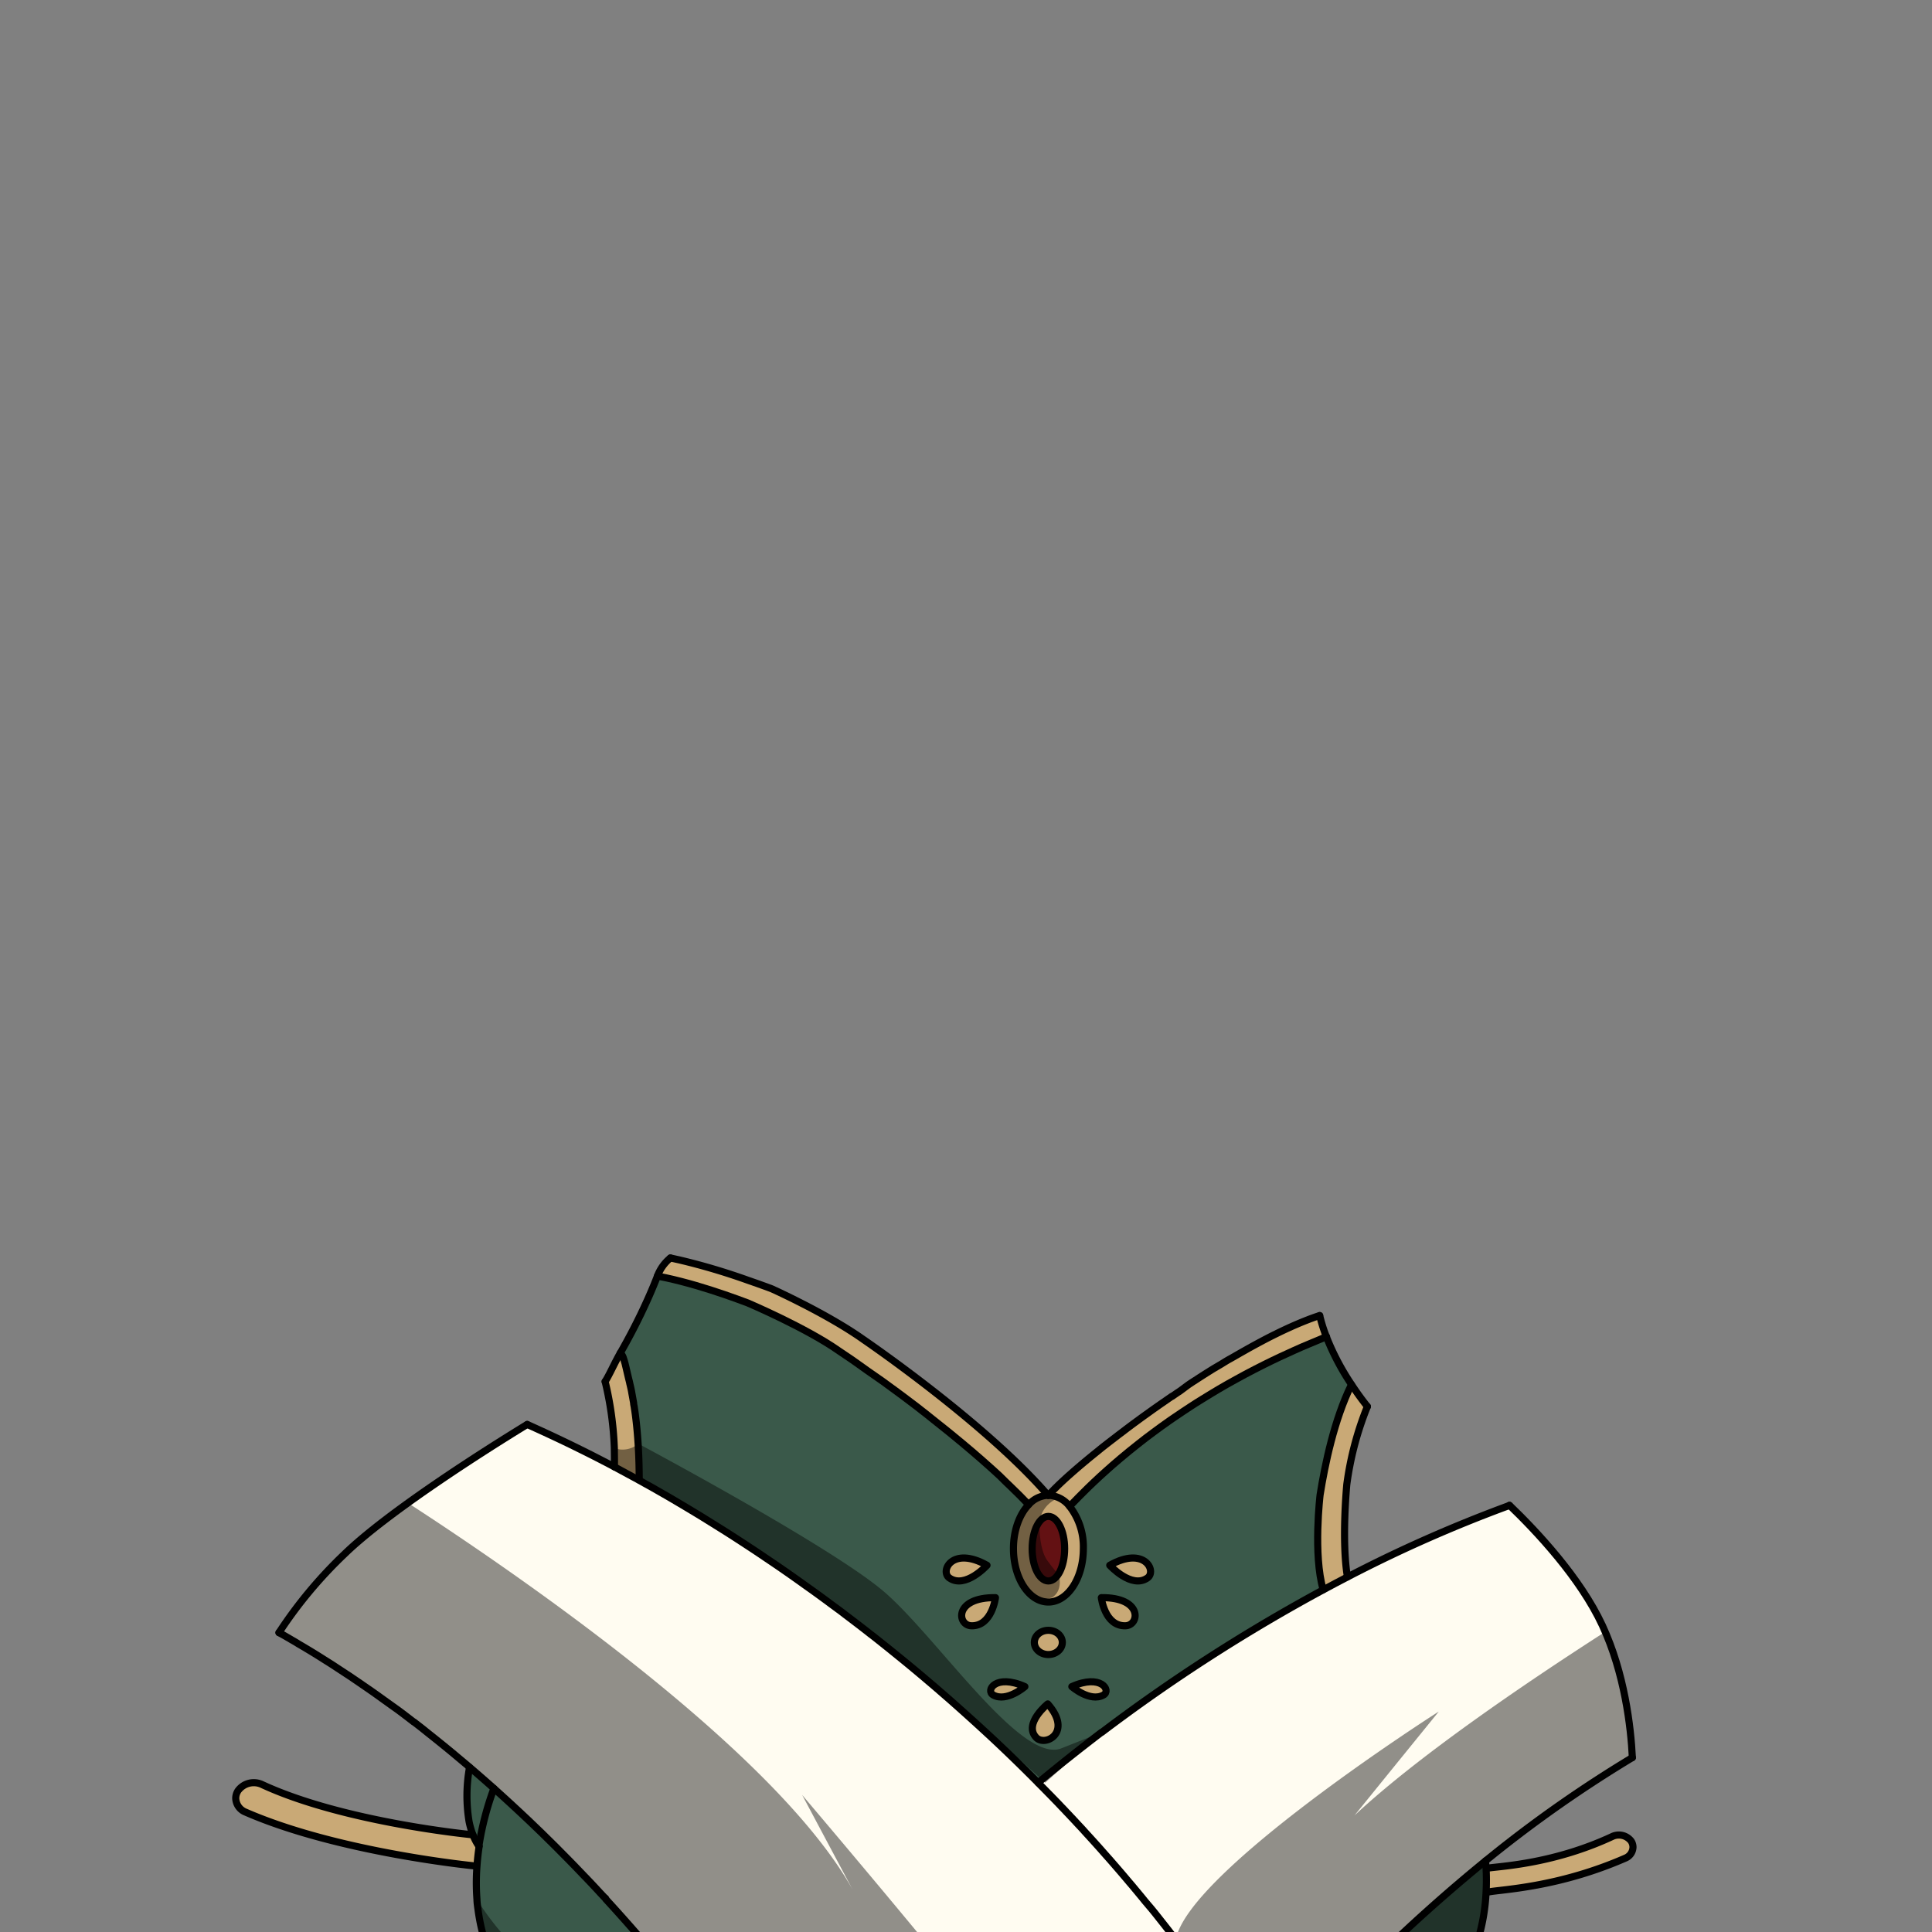 <svg xmlns="http://www.w3.org/2000/svg" viewBox="0 0 432 432">
  <rect x="0" y="0" width="432" height="432" fill="#808080" stroke="none"/>
  <defs>
    <style>.BUNTAI_GOAT_OUTFIT_BUNTAI_GOAT_OUTFIT_31_cls-1{isolation:isolate;}.BUNTAI_GOAT_OUTFIT_BUNTAI_GOAT_OUTFIT_31_cls-2{fill:#fffcf1;}.BUNTAI_GOAT_OUTFIT_BUNTAI_GOAT_OUTFIT_31_cls-3{fill:#631113;}.BUNTAI_GOAT_OUTFIT_BUNTAI_GOAT_OUTFIT_31_cls-4{fill:#3a594a;}.BUNTAI_GOAT_OUTFIT_BUNTAI_GOAT_OUTFIT_31_cls-5{fill:#c9a976;}.BUNTAI_GOAT_OUTFIT_BUNTAI_GOAT_OUTFIT_31_cls-6{fill:none;stroke:#000;stroke-linecap:round;stroke-linejoin:round;stroke-width:1.59px;}.BUNTAI_GOAT_OUTFIT_BUNTAI_GOAT_OUTFIT_31_cls-7{opacity:0.43;mix-blend-mode:multiply;}</style>
  </defs>
  <g class="BUNTAI_GOAT_OUTFIT_BUNTAI_GOAT_OUTFIT_31_cls-1">
    <g id="outfit">
      <path class="BUNTAI_GOAT_OUTFIT_BUNTAI_GOAT_OUTFIT_31_cls-2" d="M365,393a282.57,282.57,0,0,0-31.65,22.13l-.41.33-.8.65a363.78,363.78,0,0,0-48.75,48.05c-.78-1.31-1.56-2.62-2.36-3.92-.37-.61-.75-1.23-1.14-1.84-.25-.41-.51-.82-.77-1.23-.09-.13-.17-.27-.25-.39l0-.05c-.25-.4-.49-.79-.75-1.19-.64-1-1.3-2-2-3l-.63-.95c-.63-1-1.26-1.91-1.91-2.86s-1.47-2.17-2.22-3.24l-.37-.53c-.54-.78-1.08-1.55-1.63-2.31-.33-.48-.68-1-1-1.43q-1.33-1.86-2.7-3.69c-.91-1.23-1.82-2.45-2.75-3.66l-1.59-2.07-.61-.78-1.58-2c-.55-.7-1.1-1.39-1.66-2.07L256,425.08c-.13-.16-.25-.32-.38-.47l-.29-.36h0c-.22-.27-.44-.55-.67-.82l-1.53-1.84c-.19-.22-.37-.44-.57-.66q-2.82-3.36-5.74-6.64l-.72-.82c-1.08-1.21-2.17-2.42-3.27-3.61-.5-.56-1-1.12-1.53-1.67l-.81-.87a1.62,1.62,0,0,0-.18-.2,1.8,1.8,0,0,1-.19-.2l-.32-.35-.22-.22c-.36-.39-.72-.78-1.1-1.16l-.23-.25-.81-.85-.1-.1c-.38-.41-.76-.81-1.15-1.21h0c-.64-.67-1.29-1.33-1.95-2l-.6-.61c-.5-.52-1-1-1.51-1.54.27-.22.55-.45.82-.69,2.19-1.81,4.41-3.61,6.64-5.37s4.46-3.5,6.7-5.21h.06a385.59,385.59,0,0,1,49.51-31.86l2.71-1.45,2.71-1.42a310.45,310.45,0,0,1,36.23-16c6.05,5.81,15.82,16.19,20.78,26.88.23.48.44,1,.65,1.46C363.41,375.25,364.69,386.44,365,393Z" />
      <path class="BUNTAI_GOAT_OUTFIT_BUNTAI_GOAT_OUTFIT_31_cls-2" d="M285,466.9h0l-.43,0-.93.07h-.06c-13.6.82-26.2-2-51.48-1.34-4.8.11-10.06.36-15.87.77-2,.16-3.94.31-6,.49-3.67.31-7.54.71-11.63,1.17-1.36.14-2.75.3-4.16.48l-4.57.55a139.48,139.48,0,0,1-18.48,1.21s-1.17-1.87-3.42-5.16c-.66-1-1.42-2-2.25-3.23l-.65-.91-.57-.8-1.05-1.45q-1.08-1.5-2.31-3.15c-.09-.13-.2-.27-.31-.41l-.31-.41c-.07-.11-.15-.21-.23-.32l0,0-.23-.31-.24-.31-.24-.33-.25-.33-.08-.11c-.06-.08-.12-.15-.17-.23l-.06-.07-.1-.12-.25-.34c-.25-.34-.51-.67-.78-1s-.47-.61-.71-.92c-.47-.63-1-1.25-1.46-1.89q-2.62-3.36-5.65-7.05c-.53-.65-1.06-1.3-1.63-2h0c-3.84-4.63-8.13-9.58-12.85-14.71l0-.06,0-.05-.17-.18-.05,0-.94-1-1.24-1.34-1.2-1.28c-.21-.22-.42-.43-.62-.65l-.48-.49-2.34-2.44c-.79-.81-1.59-1.63-2.41-2.45l-.84-.85q-.8-.81-1.62-1.62l-2.52-2.48-.27-.26-2.23-2.14-.12-.12-2.13-2q-2.88-2.7-5.89-5.39c-1.79-1.59-3.6-3.18-5.46-4.76-.76-.65-1.54-1.31-2.32-1.95s-1.48-1.25-2.23-1.86l-1.3-1.06q-1.74-1.41-3.51-2.81l-1.24-1-1.76-1.36-.05,0-1.29-1c-.86-.65-1.72-1.3-2.59-1.94s-1.86-1.36-2.8-2q-2.25-1.63-4.56-3.21l-1.07-.74-2.06-1.4-.74-.48c-.81-.54-1.62-1.08-2.43-1.6s-1.59-1-2.4-1.53q-2.89-1.83-5.86-3.57c-.55-.34-1.12-.66-1.68-1a.14.14,0,0,0-.08-.05c-.23-.14-.46-.28-.69-.4-.49-.29-1-.57-1.48-.84,0,0,0,0,0,0s0,0,0,0l-.4-.22,0,0A98.93,98.93,0,0,1,77,347.52a130.64,130.64,0,0,1,14.22-11.45c9.61-6.93,20.5-13.81,26.65-17.6,3.39,1.5,6.84,3.12,10.34,4.83l1.54.76q2.48,1.23,5,2.53l.09.05.69.35,1.9,1c1.85,1,3.69,2,5.55,3,.93.51,1.85,1,2.77,1.55l2.78,1.59c.93.53,1.86,1.08,2.79,1.63,1.8,1.06,3.61,2.15,5.42,3.25l1.45.9q2,1.2,3.91,2.44c2.08,1.32,4.17,2.68,6.26,4.06.87.58,1.75,1.16,2.62,1.76q3.79,2.54,7.58,5.23c.73.51,1.47,1,2.2,1.57s1.72,1.23,2.59,1.86a1.3,1.3,0,0,1,.2.15l.21.15a.83.83,0,0,0,.15.11l.08.06.15.11.57.42c.17.12.35.25.52.39l2.06,1.52,0,0,1.54,1.16q1.82,1.36,3.65,2.78c.7.54,1.4,1.08,2.1,1.64s1.29,1,1.92,1.5c.94.75,1.88,1.49,2.81,2.25l2.38,1.93.56.46c1.82,1.49,3.64,3,5.44,4.55,1.26,1.06,2.5,2.14,3.74,3.22.88.76,1.75,1.53,2.61,2.3q3.31,2.93,6.57,5.95l1.49,1.38q5.07,4.75,10,9.73c.51.51,1,1,1.51,1.54l.6.61.66.67,1.29,1.33h0c.39.4.77.8,1.15,1.21l.1.1.38.39.38.4.05.06.06.06.17.19c.38.38.74.77,1.1,1.16l.22.22.32.35a1.8,1.8,0,0,0,.19.2,1.62,1.62,0,0,1,.18.2l.81.87c.52.55,1,1.11,1.53,1.67,1.1,1.19,2.19,2.4,3.27,3.61l.72.82c.5.55,1,1.11,1.48,1.67l.26.3,1.19,1.37.14.16c.9,1,1.79,2.09,2.67,3.14.2.22.38.44.57.66l1.53,1.84c.23.27.45.55.67.82l.3.36c.13.15.25.31.38.47l1.47,1.81c.56.68,1.11,1.37,1.66,2.07l1.58,2,.61.78,1.59,2.07,1.14,1.5.44.58,1.17,1.58.39.52c.78,1.05,1.55,2.11,2.31,3.17.34.47.69.95,1,1.43s.84,1.18,1.26,1.77l.37.54.37.53c.26.36.5.72.75,1.07l1.47,2.17,1.28,1.9c.22.32.42.64.63,1l.63.95.77,1.18.8,1.24.39.61c.26.4.5.79.75,1.19l0,.05c.08.12.16.26.25.39l.25.39.52.84c.39.61.77,1.23,1.14,1.84.8,1.3,1.58,2.61,2.36,3.92C284,465.05,284.52,466,285,466.9Z" />
      <path class="BUNTAI_GOAT_OUTFIT_BUNTAI_GOAT_OUTFIT_31_cls-3" d="M234.42,339.07c2,0,3.64,3.23,3.64,7.21s-1.62,7.23-3.64,7.23-3.63-3.23-3.63-7.23S232.41,339.07,234.42,339.07Z" />
      <path class="BUNTAI_GOAT_OUTFIT_BUNTAI_GOAT_OUTFIT_31_cls-4" d="M332.34,423.07a43.64,43.64,0,0,1-.58,5.4c-2,11.83-9,24.18-26,34A83.31,83.31,0,0,1,285,466.91h0c-.52-.92-1.06-1.85-1.61-2.76a363.17,363.17,0,0,1,48.75-48.05c0,.55.09,1.09.11,1.63A50.11,50.11,0,0,1,332.34,423.07Z" />
      <path class="BUNTAI_GOAT_OUTFIT_BUNTAI_GOAT_OUTFIT_31_cls-4" d="M296.58,298.89h0l-2.37,1-1.42.59c-1.15.48-2.28,1-3.4,1.47s-2.22,1-3.3,1.51c-.59.27-1.17.55-1.74.83l-1.71.84-2.13,1.08q-2.1,1.08-4.1,2.19c-.67.37-1.33.73-2,1.11s-1.29.73-1.92,1.11l-1.57.94c-.75.45-1.49.9-2.22,1.36s-1.75,1.09-2.6,1.65c-.56.36-1.11.72-1.65,1.09s-1.23.82-1.82,1.23l-.21.14-.09.07-.19.13-.71.49-1.83,1.3-1.77,1.3c-.59.43-1.16.86-1.72,1.29l-1.65,1.29c-2.71,2.13-5.17,4.22-7.39,6.21-.89.79-1.74,1.58-2.55,2.35s-1.58,1.51-2.31,2.25q-.56.54-1.08,1.08l-2,2.05h0a5.34,5.34,0,0,1,.5.65l.24.34c.08.12.16.24.23.36a3.6,3.6,0,0,1,.29.5,10.83,10.83,0,0,1,.53,1.08,13.73,13.73,0,0,1,.8,2.42c.1.42.19.86.26,1.31s.13.91.16,1.38c0,.2,0,.4,0,.6s0,.55,0,.83c0,6.6-3.5,11.94-7.81,11.94a2.68,2.68,0,0,1-.4,0,1,1,0,0,1-.25,0,2.32,2.32,0,0,1-.38-.06,1.73,1.73,0,0,1-.31-.07l-.31-.09a1.82,1.82,0,0,1-.3-.11h0l-.5-.23a3.73,3.73,0,0,1-.54-.31l-.09-.06a5.74,5.74,0,0,1-.5-.36l-.45-.38,0,0,0-.05h0a7.8,7.8,0,0,1-.89-1c-.1-.14-.21-.28-.31-.43s-.2-.29-.29-.44-.16-.25-.23-.38a2.69,2.69,0,0,1-.16-.29A7.13,7.13,0,0,1,228,353a.84.84,0,0,1-.08-.19c-.1-.22-.19-.45-.27-.68a.49.49,0,0,1,0-.11c-.08-.22-.15-.44-.22-.67a.93.93,0,0,1,0-.13c-.05-.16-.09-.31-.13-.46a.44.44,0,0,1,0-.1c-.06-.24-.12-.48-.17-.71s-.07-.36-.1-.54q-.12-.62-.18-1.26c0-.19,0-.39,0-.59h0v0h0a.88.88,0,0,1,0-.17,1.09,1.09,0,0,1,0-.18.41.41,0,0,1,0-.11h0a0,0,0,0,1,0,0h0c0-.1,0-.2,0-.29a1.09,1.09,0,0,1,0-.18.66.66,0,0,1,0-.14v-.12s0,0,0,0,0,0,0,0a0,0,0,0,1,0,0s0,0,0,0V346a.49.49,0,0,1,0-.12,2.17,2.17,0,0,1,0-.26.06.06,0,0,1,0-.06,3.25,3.25,0,0,1,0-.44v0s0,0,0,0,0,0,0,0v0c0-.07,0-.15,0-.22a1.64,1.64,0,0,1,0-.22c0-.38.08-.76.14-1.12l.06-.32a9.39,9.39,0,0,1,.2-.95c0-.17.08-.33.13-.49a7.65,7.65,0,0,1,.3-1c0-.09.06-.19.1-.28a1.36,1.36,0,0,1,.11-.28c0-.11.09-.23.14-.34a2.07,2.07,0,0,1,.15-.34c0-.1.09-.19.13-.28a.46.46,0,0,1,.07-.14l0,0c0-.07.07-.15.11-.22l.08-.15c.09-.17.18-.32.28-.48a9.53,9.53,0,0,1,1.31-1.71l-.12-.12c-1.28-1.34-2.62-2.68-4-4l-.83-.79L223.52,330q-1.74-1.61-3.51-3.16l-.86-.76-.87-.75-.89-.77c-.74-.63-1.48-1.26-2.22-1.87s-1.79-1.48-2.67-2.2l-1.33-1.07-1.06-.84-.7-.56c-.84-.68-1.68-1.33-2.5-2h0l-.74-.58-1-.79c-1.12-.86-2.22-1.69-3.28-2.48l-.57-.42-.19-.13c-.12-.09-.24-.17-.35-.27l-.53-.39c-2.05-1.52-3.94-2.88-5.6-4l-.83-.58c-1-.75-2-1.4-2.81-2l-.76-.53c-1.65-1.13-2.6-1.75-2.6-1.75-7.34-5.19-20.44-10.76-20.44-10.76-3-1.13-7.1-2.6-11.56-3.9-1.11-.32-2.25-.63-3.39-.93s-2.28-.57-3.42-.81L147,285.4c-1.17,3-2.41,5.77-3.66,8.37a44.13,44.13,0,0,1-4.43,9,2.15,2.15,0,0,1,.5.85c.15.43.28.87.4,1.31s.77,3.3.92,3.85c.06.22.11.44.15.67.1.39.18.77.27,1.16s.13.63.19,1c.14.72.26,1.43.39,2.14,0,.35.11.69.15,1s.11.68.15,1c.07.52.14,1,.2,1.56.23,1.87.38,3.72.5,5.5.19,3,.25,5.84.25,8.2.93.51,1.85,1,2.77,1.55l2.78,1.59c.93.53,1.86,1.08,2.79,1.63,1.8,1.06,3.61,2.15,5.42,3.25l1.45.9q2,1.2,3.91,2.44c2.08,1.32,4.17,2.68,6.26,4.06.87.58,1.75,1.16,2.62,1.76q3.79,2.54,7.58,5.23c.73.51,1.47,1,2.2,1.57s1.72,1.23,2.59,1.86a1.3,1.3,0,0,1,.2.15l.21.15a.83.83,0,0,0,.15.11l.08.06.15.11.57.42c.17.12.35.25.52.39l2.06,1.52,0,0c.51.38,1,.76,1.54,1.16q1.82,1.36,3.65,2.78c.7.54,1.4,1.08,2.1,1.64s1.29,1,1.92,1.5c.94.75,1.88,1.49,2.81,2.25l2.38,1.93.56.46c1.82,1.49,3.64,3,5.44,4.55,1.26,1.06,2.5,2.14,3.74,3.22.88.76,1.75,1.53,2.61,2.3q3.31,2.93,6.57,5.95l1.49,1.38q5.07,4.75,10,9.73c.27-.22.55-.45.82-.69q3.3-2.73,6.64-5.37c2.22-1.76,4.46-3.5,6.7-5.21h.06a385.59,385.59,0,0,1,49.51-31.86c-2.29-7.85-.69-21.23-.69-21.23,1.05-6.62,3.14-16.8,7-24.62h0A55.82,55.82,0,0,1,296.58,298.89Zm-65,67.19a2.67,2.67,0,0,1,.35-.5l.22-.22a3.75,3.75,0,0,1,.5-.36,4,4,0,0,1,.51-.24,2.77,2.77,0,0,1,.41-.12l.23-.05.23,0,.37,0,.36,0,.35.05.33.09.32.11a3.54,3.54,0,0,1,.39.19l.24.16a2.53,2.53,0,0,1,.42.37,1.64,1.64,0,0,1,.21.25.38.38,0,0,1,.09.13l.08.13a1,1,0,0,1,.12.23c0,.09.08.18.11.27l.06.23a1.38,1.38,0,0,1,0,.2,2.64,2.64,0,0,1,0,.28,3,3,0,0,1-3.13,2.71l-.36,0-.35-.05-.38-.1-.26-.1a2.09,2.09,0,0,1-.3-.14,2.61,2.61,0,0,1-.28-.17l-.25-.19A1.19,1.19,0,0,1,232,369l-.16-.18a.62.62,0,0,1-.14-.19,2.39,2.39,0,0,1-.13-.21,1,1,0,0,1-.1-.21,2.7,2.7,0,0,1-.18-.69,1.93,1.93,0,0,1,0-.24c0-.1,0-.21,0-.31A2.43,2.43,0,0,1,231.6,366.08ZM231.16,385c.05-.13.1-.25.16-.37l.06-.12c.08-.16.17-.32.26-.47a12.48,12.48,0,0,1,2.1-2.51l.22-.2.32-.27c5.67,6.4-.62,9.68-2.61,7.49h0a2.43,2.43,0,0,1-.2-.25l-.18-.26a1.41,1.41,0,0,1-.13-.24,2.3,2.3,0,0,1-.23-.65,1.91,1.91,0,0,1-.06-.33c0-.1,0-.21,0-.32A3.92,3.92,0,0,1,231.16,385Zm-7.8-8.74.2-.05.21,0a3.5,3.5,0,0,1,.59-.08h.95l.18,0,.36,0a12.2,12.2,0,0,1,3.32,1l-.12.1-.34.26-.24.18-.55.37-.34.21-.32.18a10.14,10.14,0,0,1-1,.49l-.56.21a5.44,5.44,0,0,1-.54.15q-.3.08-.6.12a2.33,2.33,0,0,1-.37,0,3.75,3.75,0,0,1-2.11-.44l-.06,0s0,0,0,0l-.13-.1a1.12,1.12,0,0,1-.18-.2.22.22,0,0,1-.05-.08h0a.83.83,0,0,1-.08-.22.84.84,0,0,1,0-.27,1.09,1.09,0,0,1,0-.18.39.39,0,0,1,0-.18,1.3,1.3,0,0,1,.13-.3.3.3,0,0,1,0-.08A1.36,1.36,0,0,1,222,377a2.73,2.73,0,0,1,.82-.58A4.79,4.79,0,0,1,223.36,376.23Zm-6.15-12.7a1.36,1.36,0,0,1-.29,0,1.27,1.27,0,0,1-.28-.06,2.28,2.28,0,0,1-.51-.21,1.66,1.66,0,0,1-.34-.25c-1.74-1.55-.88-5.83,6.81-5.74C222.6,357.24,221.82,363.63,217.21,363.53ZM220.7,350h0c0,.05-.26.28-.6.6l-.22.2a15.19,15.19,0,0,1-1.37,1.1c-.22.15-.44.3-.67.44a3.37,3.37,0,0,1-.32.19l-.4.22-.4.19a8.71,8.71,0,0,1-.85.32l-.44.11a5,5,0,0,1-1.33.1l-.33,0a3.13,3.13,0,0,1-.44-.1q-.27-.09-.54-.21a4.74,4.74,0,0,1-.52-.31C210.13,351.34,212.9,345.62,220.7,350Zm26.58,28.33a.83.83,0,0,1-.08.22h0a.22.22,0,0,1-.05.08,1.12,1.12,0,0,1-.18.2l-.13.1s0,0,0,0l-.06,0a3.81,3.81,0,0,1-2.1.44,3.07,3.07,0,0,1-.52-.06l-.23,0-.23-.06-.4-.11-.39-.13c-.22-.08-.44-.18-.65-.28l-.31-.15-.45-.24-.41-.24-.25-.16-.22-.15-.39-.27-.15-.11-.38-.31a12.2,12.2,0,0,1,3.32-1l.36,0,.18,0h.95a3.5,3.5,0,0,1,.59.08l.21,0,.2.05a4.79,4.79,0,0,1,.57.21,3.95,3.95,0,0,1,.65.42.71.71,0,0,1,.15.15l.11.12.05.06a1.64,1.64,0,0,1,.14.22,1.3,1.3,0,0,1,.13.3.39.39,0,0,1,0,.18A.85.85,0,0,1,247.28,378.34Zm6.38-16.22a1.85,1.85,0,0,1-.19.37l-.12.18a1.67,1.67,0,0,1-.28.31h0a1.66,1.66,0,0,1-.34.25,2.1,2.1,0,0,1-.51.21,1.27,1.27,0,0,1-.28.06,1.36,1.36,0,0,1-.29,0,4.36,4.36,0,0,1-1.28-.16c-.1,0-.2-.06-.3-.09a4.18,4.18,0,0,1-1.15-.65,3.8,3.8,0,0,1-.37-.33,3.61,3.61,0,0,1-.33-.35A7.39,7.39,0,0,1,247,359.8a5,5,0,0,1-.21-.57c-.08-.25-.15-.48-.21-.7a11,11,0,0,1-.27-1.26v0h0a14.81,14.81,0,0,1,1.67.06l.43,0,.42.05.77.14a5.62,5.62,0,0,1,.62.15l.42.13a6.18,6.18,0,0,1,.73.28c.14.06.27.13.4.2a5.36,5.36,0,0,1,.86.58,1.94,1.94,0,0,1,.26.23.68.68,0,0,1,.12.12l.11.13.3.41a1.52,1.52,0,0,1,.17.3l.1.24a1.13,1.13,0,0,1,.08.24c0,.06,0,.12.05.19A2.5,2.5,0,0,1,253.66,362.12Zm2.92-9.29a3.74,3.74,0,0,1-2.73.64,4,4,0,0,1-.58-.11l-.29-.08a8.53,8.53,0,0,1-.84-.32l0,0-.35-.16-.68-.38-.42-.27-.3-.21c-.23-.16-.45-.33-.66-.49s-.26-.21-.38-.31l-.34-.3a2.33,2.33,0,0,1-.28-.26l-.14-.12-.11-.11-.09-.09a.6.6,0,0,0-.08-.08.14.14,0,0,0-.06-.07l0,0,0,0h0a13.84,13.84,0,0,1,2.86-1.25,9,9,0,0,1,1.23-.29,6.55,6.55,0,0,1,1.75-.05l.3,0,.48.11.23.07.2.08a3.38,3.38,0,0,1,.47.22l.33.21a3.51,3.51,0,0,1,.36.29,3.2,3.2,0,0,1,.63.83l.08.17a2,2,0,0,1,.13.39,1.62,1.62,0,0,1,0,.19A1.76,1.76,0,0,1,256.58,352.83Z" />
      <path class="BUNTAI_GOAT_OUTFIT_BUNTAI_GOAT_OUTFIT_31_cls-4" d="M171.42,470.34c-25.56-.08-38.26-7.89-38.26-7.89-1.72-1-3.35-2-4.87-3.06a54.68,54.68,0,0,1-12.85-11.87A42.31,42.31,0,0,1,107.2,429c-.12-.69-.24-1.39-.32-2.08-.06-.34-.09-.69-.14-1s-.07-.69-.09-1c0-.06,0-.12,0-.18h0a50.14,50.14,0,0,1,0-7.45c.11-1.51.27-3,.49-4.43v0a12.28,12.28,0,0,1-1.34-2.54,18.16,18.16,0,0,1-.87-3,35.51,35.51,0,0,1,.11-12.11c1.86,1.58,3.67,3.17,5.45,4.76,2,1.8,4,3.59,5.9,5.39l2.18,2.06,2,1.94.55.53,2.52,2.48q1.64,1.62,3.22,3.23l1.65,1.69,2.82,2.93c.61.65,1.22,1.29,1.81,1.93q1.23,1.31,2.4,2.58l.05.05c5.41,5.89,10.27,11.54,14.53,16.75l.86,1.05c2.25,2.77,4.34,5.41,6.25,7.89.24.3.48.61.7.92,2.83,3.68,5.24,7,7.21,9.73l.65.91c.83,1.19,1.59,2.27,2.25,3.23C170.24,468.47,171.42,470.34,171.42,470.34Z" />
      <path class="BUNTAI_GOAT_OUTFIT_BUNTAI_GOAT_OUTFIT_31_cls-5" d="M365.14,413a2.73,2.73,0,0,1-1.73,2.45c-14.06,6.14-25.93,6.9-29.94,7.45-.7.1-1.08.13-1.08.13h-.05a50.11,50.11,0,0,0,0-5.35h.1l.64-.08c3.14-.43,14.69-1.08,27.43-7a3.46,3.46,0,0,1,4.27,1A2.49,2.49,0,0,1,365.14,413Z" />
      <path class="BUNTAI_GOAT_OUTFIT_BUNTAI_GOAT_OUTFIT_31_cls-5" d="M301.29,352.6h0L298.58,354l-2.71,1.45c-2.29-7.85-.69-21.23-.69-21.23,1.05-6.62,3.14-16.8,7-24.62h0c1,1.56,2.19,3.2,3.54,4.9a71.38,71.38,0,0,0-4.6,17.41S299.93,344.48,301.29,352.6Z" />
      <path class="BUNTAI_GOAT_OUTFIT_BUNTAI_GOAT_OUTFIT_31_cls-5" d="M248.14,350s4.85,5.34,8.44,2.83C258.71,351.34,255.94,345.62,248.14,350Z" />
      <path class="BUNTAI_GOAT_OUTFIT_BUNTAI_GOAT_OUTFIT_31_cls-5" d="M246.26,357.24s.76,6.4,5.38,6.29C254.86,363.45,255.57,357.13,246.26,357.24Z" />
      <path class="BUNTAI_GOAT_OUTFIT_BUNTAI_GOAT_OUTFIT_31_cls-5" d="M239.66,377.13s4.07,3.55,7.08,1.88C248.53,378,246.21,374.2,239.66,377.13Z" />
      <path class="BUNTAI_GOAT_OUTFIT_BUNTAI_GOAT_OUTFIT_31_cls-5" d="M295.08,294.16l-.39.13c-.32.1-.65.22-1,.34l-.79.29-.9.35c-2.13.84-4.38,1.85-6.71,3-1.1.55-2.23,1.13-3.37,1.73s-2.3,1.24-3.46,1.9c-.59.33-1.17.66-1.76,1s-1.17.68-1.76,1-1.23.73-1.85,1.11l-1.7,1q-2.06,1.27-4.09,2.6c-.54.34-1.07.69-1.6,1.05L263.9,311c-.61.4-1.21.81-1.81,1.23l-.07,0-1.73,1.2c-1.19.82-2.37,1.65-3.52,2.48l-.41.29c-1.47,1.06-2.91,2.12-4.3,3.16-.65.49-1.3,1-1.93,1.46l-1.56,1.2c-1,.77-2,1.54-2.91,2.29l-1.35,1.09c-3.43,2.8-6.31,5.33-8.35,7.37-.14.13-.27.26-.4.4l-.3.31a4.11,4.11,0,0,0-.29.3l-.53.57h0c-14.16-16.33-41.15-34.73-41.15-34.73-.51-.36-1-.73-1.58-1.09l-.82-.54c-.82-.53-1.67-1.07-2.54-1.59-1.64-1-3.31-1.94-4.92-2.82l-.73-.39c-.24-.14-.48-.26-.71-.38-.88-.47-1.74-.92-2.54-1.32-.27-.14-.53-.28-.79-.4-1-.53-2-1-2.8-1.39l-.48-.23-.81-.39-.28-.13-1.62-.75,0,0h0l-1.21-.44-2-.72-2.18-.76a143,143,0,0,0-15.26-4.52l-1-.22-.51-.11-.49-.11h0c-.51,1.5-2.35,2.66-2.92,4.1h0l1.83.36c1.14.24,2.28.52,3.42.81s2.28.61,3.39.93c4.46,1.3,8.61,2.77,11.56,3.9,0,0,13.1,5.57,20.44,10.76,0,0,.95.62,2.6,1.75l.76.53c.82.56,1.76,1.21,2.81,2l.83.58c1.66,1.17,3.55,2.53,5.6,4l.53.39c.11.1.23.18.35.27l.19.13.57.42c1.06.79,2.16,1.62,3.28,2.48l1,.79.74.58h0c.82.63,1.66,1.28,2.5,2l.7.56,1.06.84,1.33,1.07c.88.72,1.78,1.45,2.67,2.2s1.48,1.24,2.22,1.87l.89.77.87.75.86.76q1.77,1.56,3.51,3.16l1.57,1.48.83.79c1.38,1.32,2.72,2.66,4,4l.12.12a9.53,9.53,0,0,0-1.31,1.71c-.1.16-.19.31-.28.48l-.08.15c0,.07-.07.15-.11.22l0,0a.46.46,0,0,0-.07.14c0,.09-.09.18-.13.28a2.07,2.07,0,0,0-.15.34c0,.11-.09.23-.14.34a1.36,1.36,0,0,0-.11.28c0,.09-.07.19-.1.28a7.65,7.65,0,0,0-.3,1c0,.18-.1.37-.14.56s-.13.59-.19.88-.08.47-.11.71-.07.48-.09.73a4.88,4.88,0,0,0,0,.44s0,0,0,0,0,0,0,0,0,0,0,0v0a3.25,3.25,0,0,0,0,.44.06.06,0,0,0,0,.06,2.17,2.17,0,0,0,0,.26.49.49,0,0,0,0,.12v.1s0,0,0,0v.51c0,.09,0,.19,0,.29h0v0h0a.41.41,0,0,0,0,.11,1.09,1.09,0,0,0,0,.18.88.88,0,0,0,0,.17h0v0h0c0,.2,0,.4,0,.59q.06.64.18,1.26c0,.18.06.36.1.54s.11.47.17.71a.44.44,0,0,0,0,.1c0,.15.08.31.13.46a.93.93,0,0,0,0,.13c.07.23.14.45.22.67a.49.49,0,0,0,0,.11c.08.23.17.46.27.68a.84.84,0,0,0,.08.19c.14.32.29.63.45.92a2.69,2.69,0,0,0,.16.29c.07.13.15.25.23.38s.19.3.29.44.21.29.31.43a7.8,7.8,0,0,0,.89,1h0l0,.05,0,0,.45.38a5.74,5.74,0,0,0,.5.36l.09.06a3.73,3.73,0,0,0,.54.31l.5.23h0a1.82,1.82,0,0,0,.3.11l.31.09a1.73,1.73,0,0,0,.31.07l.31.05h.07a1,1,0,0,0,.25,0l.4,0c4.31,0,7.81-5.34,7.81-11.94,0-.28,0-.55,0-.83s0-.4,0-.6c0-.47-.09-.93-.16-1.38s-.16-.89-.26-1.31a13.73,13.73,0,0,0-.8-2.42,10.83,10.83,0,0,0-.53-1.08c-.09-.17-.19-.33-.29-.5s-.15-.24-.23-.36l-.24-.34a5.34,5.34,0,0,0-.5-.65h0l2-2.05c.34-.36.71-.72,1.08-1.08q1.09-1.11,2.31-2.25c.81-.77,1.66-1.56,2.55-2.35,2.22-2,4.68-4.08,7.39-6.21.54-.44,1.09-.86,1.65-1.29s1.13-.86,1.72-1.29l1.77-1.3c.6-.44,1.21-.88,1.83-1.3l.71-.5.28-.19.21-.14c.59-.41,1.2-.82,1.82-1.23s1.09-.73,1.65-1.09c.85-.56,1.72-1.11,2.6-1.65s1.47-.91,2.22-1.36l1.57-.94q.94-.57,1.92-1.11c.65-.38,1.31-.74,2-1.11q2-1.11,4.1-2.19l2.13-1.08,1.71-.84c.57-.28,1.15-.56,1.74-.83,1.08-.51,2.18-1,3.3-1.51s2.25-1,3.4-1.47l1.42-.59,2.37-1A35.26,35.26,0,0,1,295.08,294.16Zm-57,53a2,2,0,0,1,0,.25c0,.2,0,.39-.05.58s-.05.37-.08.55a9.88,9.88,0,0,1-.25,1.16c0,.19-.1.37-.16.54a1.87,1.87,0,0,1-.07.22,8.56,8.56,0,0,1-.41,1,3.42,3.42,0,0,1-.26.46,1.74,1.74,0,0,0-.11.18h0l-.17.23-.07.1a2.85,2.85,0,0,1-.23.26,2.71,2.71,0,0,1-1,.72,1.65,1.65,0,0,1-.36.11,1.55,1.55,0,0,1-.37,0c-2,0-3.64-3.23-3.64-7.23,0-.25,0-.49,0-.73l0-.43c0-.15,0-.29,0-.43a3.11,3.11,0,0,1,.06-.44c0-.15.05-.29.07-.44s.11-.55.18-.82.09-.32.14-.48.17-.51.26-.75l.15-.34a3.78,3.78,0,0,1,.17-.35l.19-.35.15-.22.13-.2s0,0,0,0l0,0,.24-.28h0a2.8,2.8,0,0,1,.32-.29l.05-.05a.66.66,0,0,1,.17-.12l.17-.11.29-.15a1.56,1.56,0,0,1,.37-.1l.09,0h.28c2,0,3.64,3.23,3.64,7.21C238.07,346.57,238.06,346.85,238,347.13Z" />
      <path class="BUNTAI_GOAT_OUTFIT_BUNTAI_GOAT_OUTFIT_31_cls-5" d="M234.41,364.54a2.74,2.74,0,1,0,3.14,2.71A3,3,0,0,0,234.41,364.54Z" />
      <path class="BUNTAI_GOAT_OUTFIT_BUNTAI_GOAT_OUTFIT_31_cls-5" d="M231.66,388.52c2,2.19,8.28-1.09,2.62-7.49C234.28,381,228.81,385.39,231.66,388.52Z" />
      <path class="BUNTAI_GOAT_OUTFIT_BUNTAI_GOAT_OUTFIT_31_cls-5" d="M222.09,379c3,1.67,7.08-1.88,7.08-1.88C222.62,374.2,220.3,378,222.09,379Z" />
      <path class="BUNTAI_GOAT_OUTFIT_BUNTAI_GOAT_OUTFIT_31_cls-5" d="M217.21,363.53c4.6.11,5.38-6.29,5.38-6.29C213.27,357.13,214,363.45,217.21,363.53Z" />
      <path class="BUNTAI_GOAT_OUTFIT_BUNTAI_GOAT_OUTFIT_31_cls-5" d="M220.7,350c-7.8-4.39-10.57,1.33-8.43,2.83C215.85,355.35,220.7,350,220.7,350Z" />
      <path class="BUNTAI_GOAT_OUTFIT_BUNTAI_GOAT_OUTFIT_31_cls-5" d="M137.41,328c0-1.26,0-2.66,0-4.16a75,75,0,0,0-2.06-14.91c.94-1.47,2-4,3.38-6.36h0a1.29,1.29,0,0,1,.17.16l0,0a2.15,2.15,0,0,1,.5.85c.15.43.28.87.4,1.31s.77,3.3.92,3.85c.06.22.11.44.15.67.1.39.18.77.27,1.16s.13.63.19,1c.14.72.26,1.43.39,2.14,0,.35.11.69.15,1s.11.68.15,1c.07.52.14,1,.2,1.56.23,1.87.38,3.72.5,5.5.19,3,.25,5.84.25,8.2C141.1,330,139.26,329,137.41,328Z" />
      <path class="BUNTAI_GOAT_OUTFIT_BUNTAI_GOAT_OUTFIT_31_cls-5" d="M58.65,399.05a4.35,4.35,0,0,0-5.4,1.32,3.11,3.11,0,0,0-.54,1.72,3.45,3.45,0,0,0,2.21,3.11c20.91,9.12,51.56,12.06,51.56,12.06h.12q.15-2.28.48-4.44h0a12.62,12.62,0,0,1-1.34-2.55S76.94,407.54,58.65,399.05Z" />
      <path class="BUNTAI_GOAT_OUTFIT_BUNTAI_GOAT_OUTFIT_31_cls-6" d="M110.44,399.9a65.62,65.62,0,0,0-3.36,12.92" />
      <path class="BUNTAI_GOAT_OUTFIT_BUNTAI_GOAT_OUTFIT_31_cls-6" d="M332.18,416.09c0,.55.09,1.09.11,1.63a50.11,50.11,0,0,1,0,5.35,43.64,43.64,0,0,1-.58,5.4c-2,11.83-9,24.18-26,34A83.31,83.31,0,0,1,285,466.91l-.43,0-.93.07h-.06c-13.61.82-26.2-2-51.48-1.34-4.8.11-10.06.36-15.87.77-2,.16-3.94.31-6,.49-3.67.31-7.54.71-11.63,1.17-1.37.14-2.75.3-4.16.48l-4.57.55a139.48,139.48,0,0,1-18.48,1.21c-25.56-.08-38.26-7.89-38.26-7.89-1.72-1-3.35-2-4.87-3.06a54.68,54.68,0,0,1-12.85-11.87A42.31,42.31,0,0,1,107.2,429c-.12-.69-.24-1.39-.32-2.08-.06-.34-.1-.69-.14-1s-.07-.69-.09-1c0-.06,0-.12,0-.18h0a50.14,50.14,0,0,1,0-7.45c.11-1.51.27-3,.49-4.43" />
      <path class="BUNTAI_GOAT_OUTFIT_BUNTAI_GOAT_OUTFIT_31_cls-6" d="M107.09,412.83h0a12.62,12.62,0,0,1-1.34-2.55,18.16,18.16,0,0,1-.87-3,35.51,35.51,0,0,1,.11-12.11" />
      <path class="BUNTAI_GOAT_OUTFIT_BUNTAI_GOAT_OUTFIT_31_cls-6" d="M62.38,365.06l.4.22s0,0,0,0,0,0,0,0c.5.27,1,.55,1.48.84.23.12.46.26.69.4a.14.14,0,0,1,.08.05c.56.32,1.13.64,1.68,1q3,1.74,5.86,3.57c.81.51,1.61,1,2.4,1.53s1.62,1.06,2.43,1.6l.74.48,2.06,1.4,1.07.74q2.31,1.57,4.56,3.21c.94.67,1.87,1.34,2.8,2s1.73,1.29,2.59,1.94l1.29,1,.05,0,1.76,1.36,1.24,1q1.77,1.4,3.51,2.81l1.3,1.06c.75.61,1.49,1.24,2.23,1.86s1.56,1.3,2.32,1.95c1.86,1.58,3.67,3.17,5.46,4.76q3,2.69,5.89,5.39l2.13,2,.12.12,2.23,2.14.27.26,2.52,2.48q.83.81,1.62,1.62l.84.85c.82.82,1.62,1.64,2.41,2.45l2.34,2.44.48.49c.2.22.41.43.62.65l1.2,1.28,1.24,1.34.94,1,.05,0,.17.18,0,.05,0,.06c4.72,5.13,9,10.08,12.85,14.71h0c.57.67,1.1,1.32,1.63,2q3,3.69,5.65,7.05c.5.64,1,1.26,1.46,1.89.24.31.48.61.71.92s.53.68.78,1l.25.34.1.12.06.07c0,.08.11.15.17.23l.08.11.25.33.24.33.24.31.23.31,0,0c.08.11.16.21.23.32l.31.41c.11.14.22.28.31.41q1.23,1.65,2.31,3.15l1.05,1.45.57.8.65.91c.83,1.19,1.59,2.27,2.25,3.23,2.25,3.29,3.42,5.16,3.42,5.16" />
      <path class="BUNTAI_GOAT_OUTFIT_BUNTAI_GOAT_OUTFIT_31_cls-6" d="M285,466.9c-.52-.92-1.06-1.85-1.61-2.76-.77-1.31-1.57-2.62-2.36-3.92-.37-.61-.75-1.23-1.14-1.84l-.52-.84-.25-.39c-.09-.13-.17-.27-.25-.39l0-.05c-.25-.4-.49-.79-.75-1.19l-.39-.61-.8-1.24-.77-1.18-.63-.95c-.21-.32-.41-.64-.63-1l-1.28-1.9-1.47-2.17c-.25-.35-.49-.71-.75-1.07l-.37-.53-.37-.54c-.42-.59-.83-1.18-1.26-1.77s-.68-1-1-1.43c-.76-1.06-1.53-2.12-2.31-3.17l-.39-.52-1.17-1.58-.44-.58-1.14-1.5c-.52-.69-1.06-1.38-1.59-2.07l-.61-.78-1.58-2c-.55-.7-1.1-1.39-1.66-2.07L256,425.08c-.13-.16-.25-.32-.38-.47l-.29-.36-.68-.82-1.53-1.84c-.19-.22-.37-.44-.57-.66-.88-1.05-1.77-2.1-2.67-3.14l-.14-.16-1.19-1.37-.26-.3c-.49-.56-1-1.12-1.48-1.67l-.72-.82c-1.08-1.21-2.17-2.42-3.27-3.61-.5-.56-1-1.12-1.53-1.67l-.81-.87a1.62,1.62,0,0,0-.18-.2,1.8,1.8,0,0,1-.19-.2l-.32-.35-.22-.22c-.36-.39-.72-.78-1.1-1.16l-.17-.19-.06-.06-.05-.06-.38-.4-.38-.39-.1-.1c-.37-.4-.76-.81-1.15-1.21h0l-1.29-1.33-.66-.67-.6-.61c-.5-.52-1-1-1.51-1.54q-4.95-5-10-9.73l-1.49-1.38q-3.25-3-6.57-5.95c-.86-.77-1.73-1.54-2.61-2.3-1.24-1.08-2.48-2.16-3.74-3.22-1.8-1.54-3.62-3.06-5.44-4.55l-.56-.46-2.38-1.93c-.93-.76-1.87-1.5-2.81-2.25q-.95-.77-1.92-1.5c-.7-.56-1.4-1.1-2.1-1.64q-1.83-1.41-3.65-2.78c-.51-.4-1-.78-1.54-1.16l0,0-2.06-1.52c-.17-.14-.35-.27-.52-.39l-.57-.42-.15-.11-.08-.06a.83.83,0,0,1-.15-.11l-.21-.15a1.3,1.3,0,0,0-.2-.15c-.87-.63-1.73-1.26-2.59-1.86s-1.47-1.06-2.2-1.57q-3.79-2.7-7.58-5.23c-.87-.6-1.75-1.18-2.62-1.76-2.09-1.38-4.18-2.74-6.26-4.06q-2-1.25-3.91-2.44l-1.45-.9c-1.81-1.1-3.62-2.19-5.42-3.25-.93-.55-1.86-1.1-2.79-1.63l-2.78-1.59c-.92-.52-1.84-1-2.77-1.55-1.86-1-3.7-2-5.55-3l-1.9-1-.69-.35-.09-.05q-2.5-1.3-5-2.53l-1.54-.76c-3.5-1.71-7-3.33-10.34-4.83" />
      <path class="BUNTAI_GOAT_OUTFIT_BUNTAI_GOAT_OUTFIT_31_cls-6" d="M232.14,398.62c.27-.22.55-.45.82-.69q3.3-2.73,6.64-5.37c2.22-1.76,4.46-3.5,6.7-5.21h.06a385.59,385.59,0,0,1,49.51-31.86l2.71-1.45,2.71-1.42a310.45,310.45,0,0,1,36.23-16" />
      <path class="BUNTAI_GOAT_OUTFIT_BUNTAI_GOAT_OUTFIT_31_cls-6" d="M283.43,464.14a363.78,363.78,0,0,1,48.75-48.05l.8-.65.41-.33A282.57,282.57,0,0,1,365,393" />
      <path class="BUNTAI_GOAT_OUTFIT_BUNTAI_GOAT_OUTFIT_31_cls-6" d="M105.74,410.27S77,407.54,58.65,399.05a4.35,4.35,0,0,0-5.4,1.32,3.11,3.11,0,0,0-.54,1.72,3.45,3.45,0,0,0,2.21,3.11c20.91,9.12,51.56,12.06,51.56,12.06" />
      <path class="BUNTAI_GOAT_OUTFIT_BUNTAI_GOAT_OUTFIT_31_cls-6" d="M332.39,423.07s.38,0,1.08-.13c4-.55,15.88-1.31,29.94-7.45a2.73,2.73,0,0,0,1.73-2.45,2.49,2.49,0,0,0-.41-1.37,3.46,3.46,0,0,0-4.27-1c-12.74,5.93-24.29,6.58-27.43,7l-.64.08" />
      <path class="BUNTAI_GOAT_OUTFIT_BUNTAI_GOAT_OUTFIT_31_cls-6" d="M138.69,302.55a1.29,1.29,0,0,1,.17.16l0,0a2.15,2.15,0,0,1,.5.85c.15.43.28.87.4,1.31s.77,3.3.92,3.85c.06.22.11.44.15.67.1.39.18.77.27,1.16s.13.63.19,1c.14.72.26,1.43.39,2.14,0,.35.11.69.15,1s.11.68.15,1c.07.52.14,1,.2,1.56.23,1.87.38,3.72.5,5.5.19,3,.25,5.84.25,8.2" />
      <path class="BUNTAI_GOAT_OUTFIT_BUNTAI_GOAT_OUTFIT_31_cls-6" d="M135.31,308.92a75,75,0,0,1,2.06,14.91c0,1.5.06,2.9,0,4.16" />
      <path class="BUNTAI_GOAT_OUTFIT_BUNTAI_GOAT_OUTFIT_31_cls-6" d="M295.87,355.47c-2.29-7.85-.69-21.23-.69-21.23,1.05-6.62,3.14-16.8,7-24.62h0" />
      <path class="BUNTAI_GOAT_OUTFIT_BUNTAI_GOAT_OUTFIT_31_cls-6" d="M305.75,314.5a71.38,71.38,0,0,0-4.6,17.41s-1.22,12.57.14,20.69h0" />
      <path class="BUNTAI_GOAT_OUTFIT_BUNTAI_GOAT_OUTFIT_31_cls-6" d="M149.9,281.29c.34.06.67.14,1,.21l1,.22a143,143,0,0,1,15.26,4.52l2.18.76,2,.72,1.21.45h0l0,0,1.62.75.28.13.81.39.48.23c.82.4,1.77.86,2.8,1.39.26.12.52.26.79.4.8.4,1.66.85,2.54,1.32.23.12.47.24.71.38l.73.39c1.61.88,3.28,1.83,4.92,2.82.87.52,1.72,1.06,2.54,1.59l.82.54c.54.36,1.07.73,1.58,1.09,0,0,27,18.4,41.15,34.73h0" />
      <path class="BUNTAI_GOAT_OUTFIT_BUNTAI_GOAT_OUTFIT_31_cls-6" d="M230,336.42l-.12-.12c-1.28-1.34-2.62-2.68-4-4l-.83-.79L223.52,330q-1.74-1.61-3.51-3.16l-.86-.76-.87-.75-.89-.77c-.74-.63-1.48-1.26-2.22-1.87s-1.79-1.48-2.67-2.2l-1.33-1.07c-.59-.48-1.18-.95-1.76-1.4-.84-.68-1.68-1.33-2.5-2-.25-.2-.5-.4-.75-.58l-1-.79c-1.12-.86-2.22-1.69-3.28-2.48l-.57-.42-1.07-.79c-2.05-1.52-3.94-2.88-5.6-4l-.83-.58c-1-.75-2-1.4-2.81-2l-.76-.53c-1.65-1.13-2.6-1.75-2.6-1.75-7.34-5.19-20.44-10.76-20.44-10.76-3-1.13-7.1-2.6-11.56-3.9-1.11-.32-2.25-.64-3.39-.93s-2.28-.57-3.42-.81c-.61-.13-1.22-.26-1.83-.37" />
      <line class="BUNTAI_GOAT_OUTFIT_BUNTAI_GOAT_OUTFIT_31_cls-6" x1="234.42" y1="334.35" x2="234.42" y2="334.36" />
      <path class="BUNTAI_GOAT_OUTFIT_BUNTAI_GOAT_OUTFIT_31_cls-6" d="M295.08,294.16l-.39.13c-.32.1-.65.22-1,.34l-.79.29-.9.35c-2.13.84-4.38,1.85-6.71,3-1.1.54-2.23,1.12-3.37,1.73s-2.3,1.24-3.46,1.9c-.59.33-1.17.66-1.76,1s-1.17.68-1.76,1-1.23.73-1.85,1.11l-1.7,1q-2.06,1.27-4.09,2.6c-.54.34-1.07.69-1.6,1.05L263.9,311c-.61.4-1.21.81-1.81,1.23l-.07,0-1.73,1.2c-1.19.82-2.37,1.65-3.52,2.48l-.41.29c-1.47,1.06-2.91,2.11-4.3,3.16-.65.49-1.3,1-1.93,1.46l-1.56,1.2c-1,.77-2,1.54-2.91,2.29l-1.35,1.09c-3.43,2.8-6.31,5.33-8.35,7.37-.14.13-.27.26-.4.4l-.3.31a4.11,4.11,0,0,0-.29.3l-.53.57" />
      <path class="BUNTAI_GOAT_OUTFIT_BUNTAI_GOAT_OUTFIT_31_cls-6" d="M239.17,336.81h0l2-2.05q.53-.54,1.08-1.08,1.09-1.1,2.31-2.25c.81-.77,1.66-1.55,2.55-2.35,2.22-2,4.68-4.08,7.39-6.21l1.65-1.29c.56-.43,1.13-.86,1.72-1.29l1.77-1.3,1.83-1.3.71-.49h0l.19-.12.09-.07.21-.14c.59-.41,1.2-.82,1.82-1.23s1.09-.73,1.65-1.09c.85-.56,1.72-1.11,2.6-1.65s1.47-.92,2.22-1.36l1.57-.94q.94-.57,1.92-1.11c.65-.38,1.31-.74,2-1.11q2-1.11,4.1-2.19l2.13-1.08,1.71-.84c.57-.28,1.15-.56,1.74-.83,1.08-.51,2.18-1,3.3-1.51s2.25-1,3.4-1.47l1.42-.59,2.37-1h0" />
      <path class="BUNTAI_GOAT_OUTFIT_BUNTAI_GOAT_OUTFIT_31_cls-6" d="M239.16,336.81a14.72,14.72,0,0,1,3.08,9.47c0,6.6-3.51,11.94-7.82,11.94s-7.81-5.34-7.81-11.94c0-4.1,1.36-7.72,3.43-9.86a6.11,6.11,0,0,1,4.36-2.07h0A6.29,6.29,0,0,1,239.16,336.81Z" />
      <path class="BUNTAI_GOAT_OUTFIT_BUNTAI_GOAT_OUTFIT_31_cls-6" d="M238.06,346.28c0,4-1.62,7.23-3.64,7.23s-3.63-3.23-3.63-7.23,1.62-7.21,3.63-7.21S238.06,342.3,238.06,346.28Z" />
      <path class="BUNTAI_GOAT_OUTFIT_BUNTAI_GOAT_OUTFIT_31_cls-6" d="M220.7,350c-7.8-4.39-10.57,1.33-8.43,2.83C215.85,355.35,220.7,350,220.7,350Z" />
      <path class="BUNTAI_GOAT_OUTFIT_BUNTAI_GOAT_OUTFIT_31_cls-6" d="M222.59,357.24c-9.32-.11-8.6,6.21-5.38,6.29C221.81,363.64,222.59,357.24,222.59,357.24Z" />
      <path class="BUNTAI_GOAT_OUTFIT_BUNTAI_GOAT_OUTFIT_31_cls-6" d="M248.14,350c7.8-4.39,10.57,1.33,8.44,2.83C253,355.35,248.14,350,248.14,350Z" />
      <path class="BUNTAI_GOAT_OUTFIT_BUNTAI_GOAT_OUTFIT_31_cls-6" d="M246.26,357.24c9.31-.11,8.6,6.21,5.38,6.29C247,363.64,246.26,357.24,246.26,357.24Z" />
      <ellipse class="BUNTAI_GOAT_OUTFIT_BUNTAI_GOAT_OUTFIT_31_cls-6" cx="234.41" cy="367.25" rx="3.13" ry="2.71" />
      <path class="BUNTAI_GOAT_OUTFIT_BUNTAI_GOAT_OUTFIT_31_cls-6" d="M229.17,377.13c-6.55-2.93-8.87.88-7.08,1.88C225.1,380.68,229.17,377.13,229.17,377.13Z" />
      <path class="BUNTAI_GOAT_OUTFIT_BUNTAI_GOAT_OUTFIT_31_cls-6" d="M239.66,377.13c6.55-2.93,8.87.88,7.08,1.88C243.73,380.68,239.66,377.13,239.66,377.13Z" />
      <path class="BUNTAI_GOAT_OUTFIT_BUNTAI_GOAT_OUTFIT_31_cls-6" d="M234.28,381c5.66,6.4-.63,9.68-2.62,7.49C228.81,385.39,234.28,381,234.28,381Z" />
      <path class="BUNTAI_GOAT_OUTFIT_BUNTAI_GOAT_OUTFIT_31_cls-6" d="M62.38,365.06A99.13,99.13,0,0,1,77,347.52c9.67-9.4,31.17-23.07,40.87-29h0" />
      <path class="BUNTAI_GOAT_OUTFIT_BUNTAI_GOAT_OUTFIT_31_cls-6" d="M337.52,336.58c6.05,5.81,15.82,16.19,20.78,26.88S364.67,386.13,365,393" />
      <path class="BUNTAI_GOAT_OUTFIT_BUNTAI_GOAT_OUTFIT_31_cls-6" d="M305.75,314.5c-1.35-1.7-2.52-3.34-3.54-4.9,0,0,0,0,0,0a55.82,55.82,0,0,1-5.63-10.7h0a35.26,35.26,0,0,1-1.49-4.73" />
      <path class="BUNTAI_GOAT_OUTFIT_BUNTAI_GOAT_OUTFIT_31_cls-6" d="M149.9,281.29a9.56,9.56,0,0,0-2.92,4.1c-1.16,3-2.41,5.78-3.66,8.38-1.59,3.3-3.19,6.27-4.63,8.78h0c-1.35,2.36-2.44,4.89-3.38,6.36" />
      <g class="BUNTAI_GOAT_OUTFIT_BUNTAI_GOAT_OUTFIT_31_cls-7">
        <path d="M232.14,465.67c-4.8.11-10.06.36-15.87.77-2,.16-3.94.31-6,.49-3.67.31-7.54.71-11.63,1.17-1.36.14-2.75.3-4.16.48l-4.57.55a139.48,139.48,0,0,1-18.48,1.21c-25.56-.08-38.26-7.89-38.26-7.89-1.72-1-3.35-2-4.87-3.06a54.68,54.68,0,0,1-12.85-11.87A42.31,42.31,0,0,1,107.2,429c-.12-.69-.23-1.39-.32-2.08,0-.34-.09-.69-.13-1s-.07-.69-.1-1c0-.06,0-.12,0-.19,3.93,6.33,20.94,30.3,53.2,29.15-8.35-10.34-16.29-20.08-24.23-29.1l0-.06,0-.05-.17-.18-.05-.06c-13.56-15.39-27.12-28.69-42.67-39.29l-.05,0c-13.9-9.48-23.75-15.93-29.73-19.76,0,0,0,0,0,0s0,0,0,0L62.4,365A98.93,98.93,0,0,1,77,347.52a130.64,130.64,0,0,1,14.22-11.45c24.49,15.87,82.21,55.46,99.46,86.51-9.63-18.05-11.09-20.8-11.31-21.22C181,403.3,217.15,445.82,232.14,465.67Z" />
        <path d="M333.14,422.4l.33.54c-.7.1-1.08.13-1.08.13h-.05a45.62,45.62,0,0,1-.57,5.4c-2,11.83-9,24.18-26,34A83.31,83.31,0,0,1,285,466.91l-.43,0c-3.44-5.71-10.54-17.08-21.67-33.12,2.54-15.06,57.38-50.18,58.81-51.08-.18.24-2,2.45-18.85,23.24,13.91-13,37-28.81,56.05-41.06,4.46,10.33,5.74,21.52,6.09,28.06a282.57,282.57,0,0,0-31.65,22.13l-.41.25v.08l0,2.2Z" />
        <path d="M246.36,387.33l-12.64,11.29-.76-.69c-4.84-4.41-31.81-28.79-49-40.63a.19.19,0,0,0-.07-.06.83.83,0,0,1-.15-.11c-18.34-12.61-47.14-29.45-48.92-30.49l.68.35,1.91,1c0-1.26,0-2.66,0-4.16a5.48,5.48,0,0,0,5.34-1s42.95,22.87,54.83,33,30.7,38.7,39.75,35.1l9-3.57Z" />
        <path d="M232.41,340.28s-.18,6,1.76,8.63,2.05,2.54,2.46,3.13.92,3.79-1.43,5.2l-2.73.6s-6.15-5.1-5.86-11.88,4-12.17,7.1-11.61l3.07.57A6.68,6.68,0,0,0,232.41,340.28Z" />
      </g>
    </g>
  </g>
</svg>